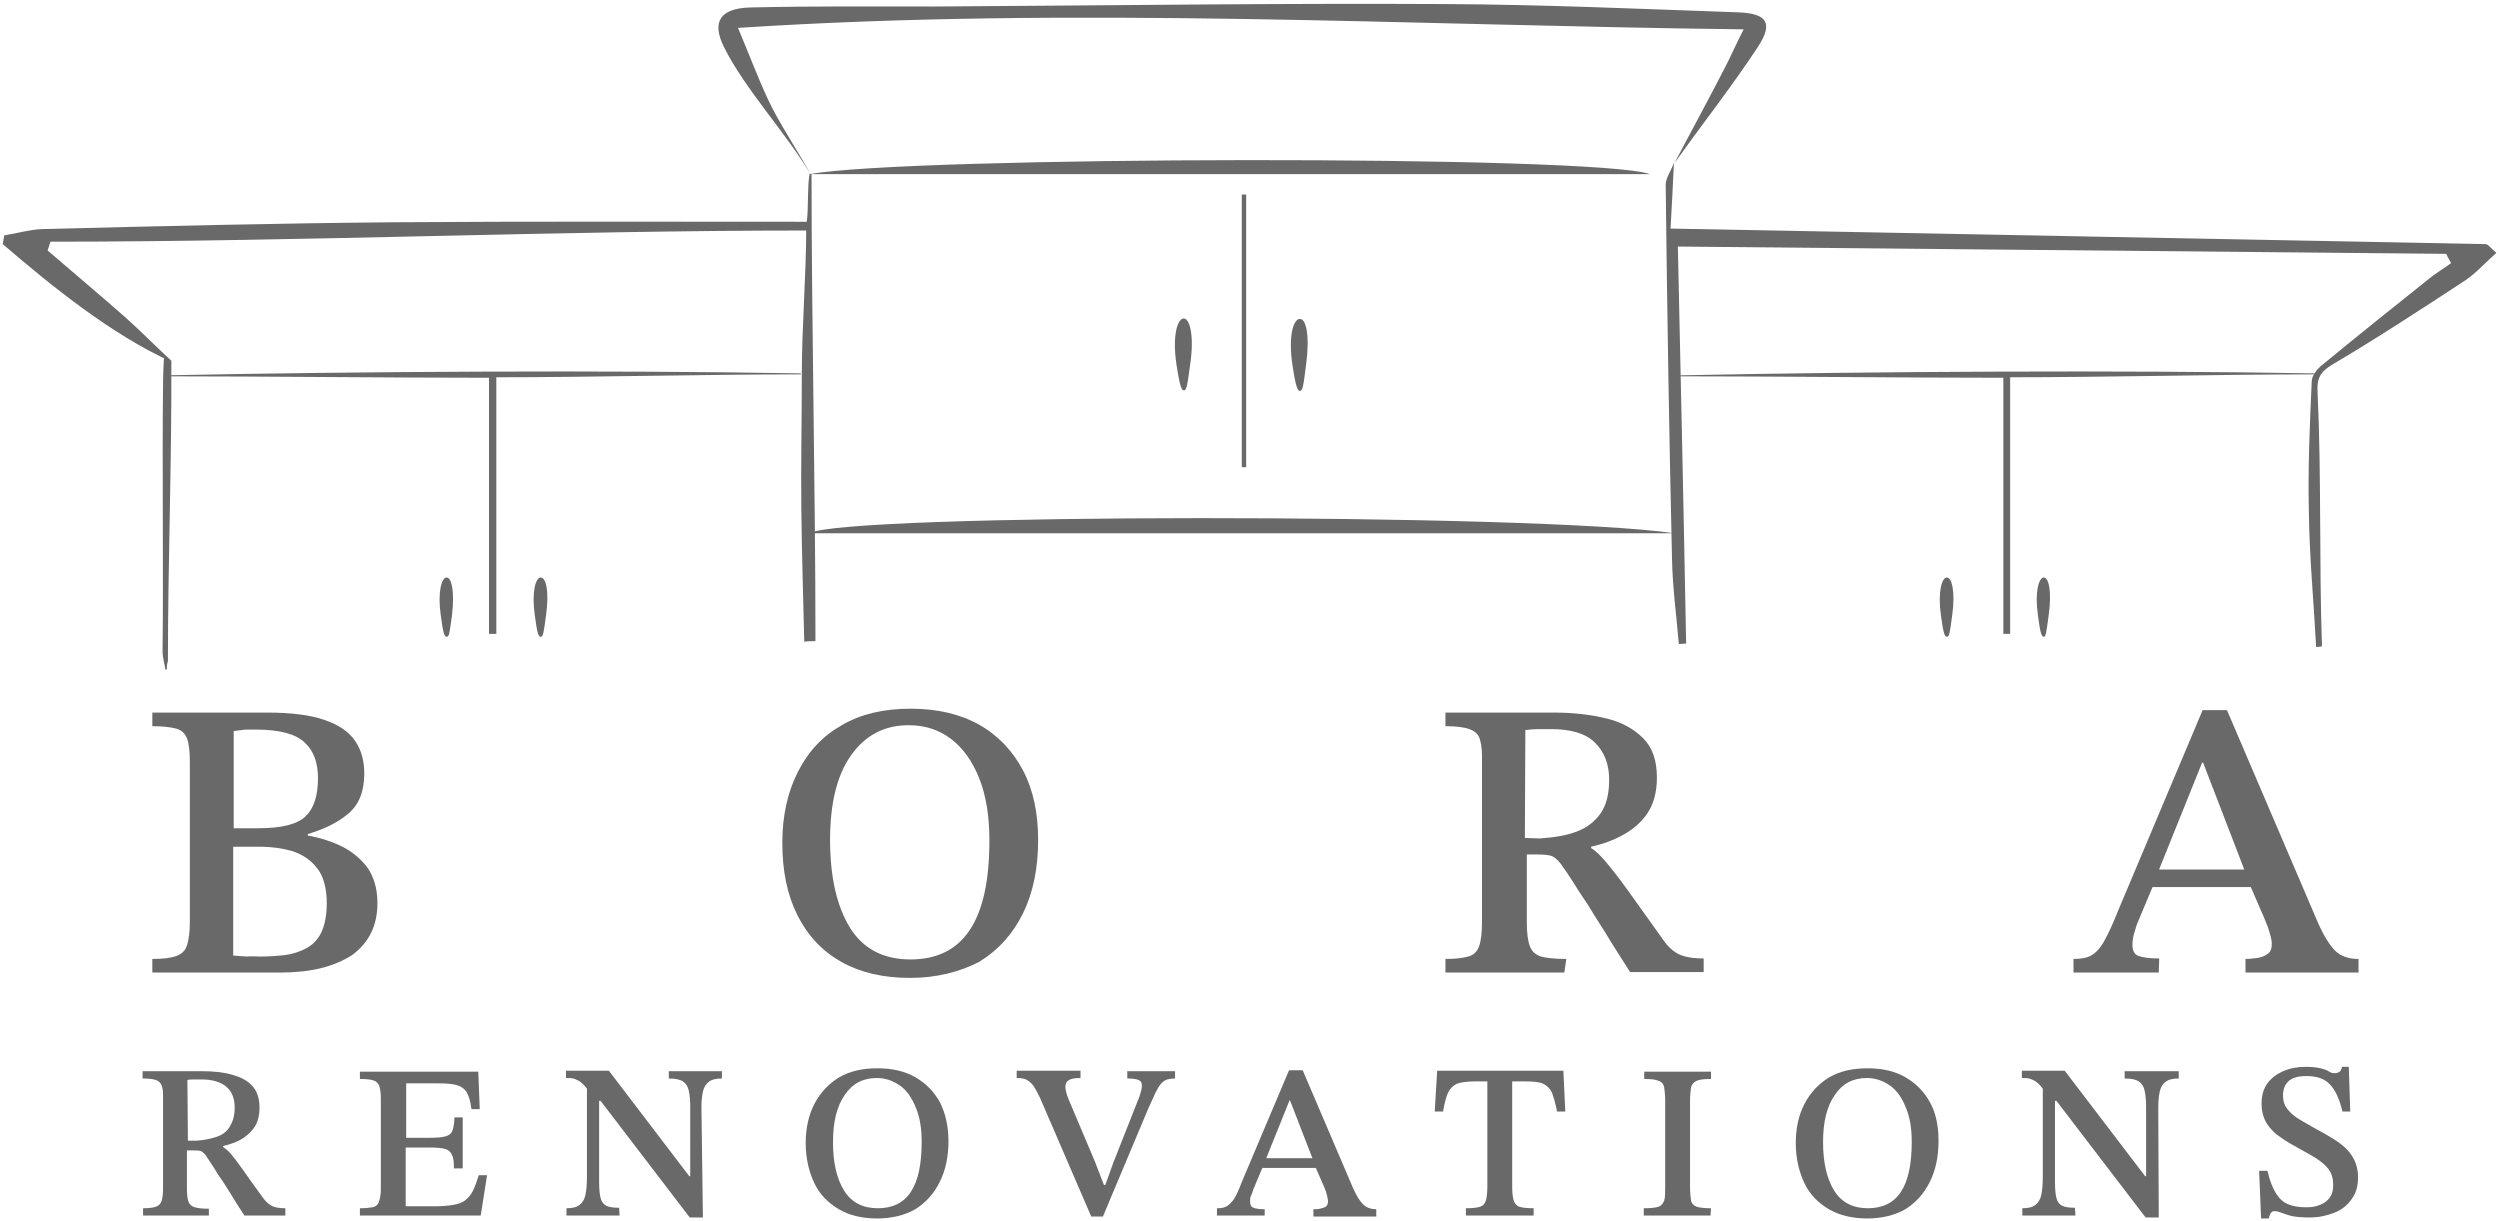 <svg width="524" height="256" viewBox="0 0 524 256" fill="none" xmlns="http://www.w3.org/2000/svg">
<path d="M350.863 34.058C350.659 38.947 350.352 43.836 350.148 47.91C407.848 49.03 464.425 50.049 521.002 51.169C521.512 51.169 522.023 51.984 523.248 53.002C520.9 55.04 519.061 57.178 516.815 58.706C507.623 64.716 498.33 70.827 488.833 76.429C486.279 77.957 485.565 79.383 485.769 82.336C486.586 100.059 486.075 117.782 486.688 135.504C485.973 135.504 486.279 135.606 485.463 135.606C484.952 126.032 484.033 116.458 483.931 106.883C483.726 97.92 484.135 88.957 484.543 79.892C484.543 78.772 485.667 77.346 486.688 76.531C494.347 70.216 502.007 64.105 509.666 57.993C510.994 56.975 512.423 56.16 513.751 55.141C513.445 54.53 513.036 53.919 512.73 53.206C459.012 52.697 405.193 52.188 351.68 51.678C352.293 79.79 352.905 107.291 353.416 134.893C352.905 134.893 352.395 134.995 351.884 134.995C351.373 128.986 350.556 122.976 350.454 117.069C349.842 90.994 349.433 64.817 349.127 38.743C349.127 37.215 350.352 35.687 350.863 34.058Z" fill="#696969"/>
<path d="M35.912 75.818C23.351 70.114 10.891 60.031 0.577 51.169C0.679 50.558 0.781 49.947 0.883 49.336C3.538 48.928 6.194 48.114 8.849 48.012C33.461 47.401 58.175 46.789 82.787 46.586C111.382 46.382 139.874 46.484 169.082 46.484C169.49 44.243 169.184 39.049 169.694 36.4C169.797 36.4 169.899 36.502 170.103 36.502C170.103 68.281 170.92 102.606 170.92 134.384C170.103 134.384 169.388 134.384 168.571 134.486C168.367 125.319 168.06 116.05 167.958 106.883C167.856 97.411 168.06 87.939 168.06 78.364C168.06 68.892 168.98 57.179 168.98 48.317C116.998 48.317 63.281 50.66 10.585 50.66C10.381 51.271 10.177 51.882 9.972 52.493C15.385 57.179 20.899 61.762 26.312 66.549C29.069 68.994 33.359 73.272 36.014 75.716L35.912 75.818Z" fill="#696969"/>
<path d="M350.965 34.16C354.539 27.437 358.114 20.817 361.586 14.094C362.811 11.752 363.833 9.307 365.467 6.15C295.001 5.335 225.556 1.261 154.682 5.844C156.929 11.141 158.767 16.131 161.014 20.919C163.159 25.604 167.55 32.123 170.001 36.706C170.614 36.4 169.388 37.011 170.001 36.706C164.997 28.15 156.112 18.678 151.721 9.816C149.065 4.418 151.108 1.77 157.133 1.566C170.103 1.261 182.971 1.363 195.94 1.363C231.684 1.159 267.427 0.65 303.069 0.853C323.494 0.955 343.918 1.872 364.241 2.585C370.369 2.789 371.696 4.826 368.53 9.715C363.118 17.965 356.888 25.909 350.965 34.16Z" fill="#696969"/>
<path d="M350.965 111.772C295.92 111.772 224.739 111.772 169.694 111.772C176.435 107.596 321.349 107.495 350.965 111.772Z" fill="#696969"/>
<path d="M345.859 36.502C289.588 36.502 225.965 36.502 169.694 36.502C190.119 32.734 334.421 32.428 345.859 36.502Z" fill="#696969"/>
<path d="M419.899 132.856C419.899 115.134 419.899 97.411 419.899 79.179C400.189 79.179 370.981 78.874 352.19 78.874C352.19 78.466 352.19 78.975 352.19 78.67C391.712 77.855 445.328 77.549 485.156 78.262C485.156 78.67 485.156 78.059 485.156 78.466C465.548 78.466 441.447 79.077 421.328 79.077C421.328 97.411 421.328 115.134 421.328 132.856C421.022 132.856 420.409 132.856 419.899 132.856Z" fill="#696969"/>
<path d="M102.497 132.856C102.497 115.134 102.497 97.411 102.497 79.179C82.787 79.179 53.579 78.874 34.788 78.874C34.788 78.466 34.891 78.975 34.891 78.67C74.413 77.855 128.028 77.549 167.856 78.262C167.856 78.67 167.856 78.059 167.856 78.466C148.248 78.466 124.147 79.077 104.029 79.077C104.029 97.411 104.029 115.134 104.029 132.856C103.518 132.856 103.007 132.856 102.497 132.856Z" fill="#696969"/>
<path d="M34.38 74.697C34.993 75.003 35.912 75.614 35.912 75.919C36.014 96.596 35.197 117.883 35.197 138.56C34.686 140.189 35.299 140.291 34.686 140.393C34.482 139.069 34.074 137.847 34.074 136.523C34.278 119.004 33.971 97.92 34.176 80.299C34.176 78.16 34.38 74.697 34.38 74.697Z" fill="#696969"/>
<path d="M260.279 97.92C260.279 78.874 260.279 59.827 260.279 40.78C260.585 40.78 260.891 40.78 261.198 40.78C261.198 59.827 261.198 78.874 261.198 97.92C260.789 97.92 260.585 97.92 260.279 97.92Z" fill="#696969"/>
<path d="M249.453 76.429C248.841 81.216 248.636 81.827 248.126 81.827C247.717 81.827 247.309 81.216 246.594 76.429C245.675 70.318 246.798 66.753 248.126 66.753C249.351 66.753 250.373 70.318 249.453 76.429Z" fill="#696969"/>
<path d="M273.759 76.429C273.146 81.216 273.044 81.929 272.431 81.929C272.023 81.929 271.614 81.318 270.9 76.531C269.98 70.42 271.104 66.855 272.431 66.855C273.759 66.753 274.576 70.318 273.759 76.429Z" fill="#696969"/>
<path d="M94.735 128.986C94.225 132.856 94.123 133.467 93.612 133.467C93.203 133.467 92.897 132.958 92.386 128.986C91.672 123.995 92.591 121.041 93.612 121.041C94.633 121.041 95.348 123.893 94.735 128.986Z" fill="#696969"/>
<path d="M114.445 128.986C113.935 132.856 113.832 133.467 113.322 133.467C112.913 133.467 112.607 132.958 112.096 128.986C111.382 123.995 112.301 121.041 113.322 121.041C114.445 121.041 115.16 123.893 114.445 128.986Z" fill="#696969"/>
<path d="M409.176 128.986C408.665 132.856 408.563 133.467 408.052 133.467C407.644 133.467 407.337 132.958 406.827 128.986C406.112 123.995 407.031 121.041 408.052 121.041C409.073 121.041 409.89 123.893 409.176 128.986Z" fill="#696969"/>
<path d="M429.396 128.986C428.886 132.856 428.783 133.467 428.375 133.467C427.966 133.467 427.66 132.958 427.149 128.986C426.435 123.995 427.354 121.041 428.375 121.041C429.396 121.041 430.111 123.893 429.396 128.986Z" fill="#696969"/>
<path d="M58.685 203.849H31.929V200.997C34.176 200.997 35.81 200.793 36.933 200.386C38.056 199.978 38.873 199.265 39.18 198.145C39.588 197.025 39.792 195.293 39.792 193.154V159.644C39.792 157.403 39.588 155.774 39.18 154.755C38.771 153.737 38.056 153.024 36.933 152.718C35.81 152.413 34.074 152.209 31.929 152.209V149.357H56.03C61.034 149.357 65.017 149.866 67.979 150.885C70.94 151.903 73.085 153.329 74.413 155.264C75.74 157.2 76.353 159.44 76.353 162.191C76.353 165.857 75.23 168.709 72.983 170.543C70.736 172.478 67.877 173.802 64.507 174.82V175.126C66.855 175.533 69.204 176.246 71.349 177.265C73.493 178.283 75.332 179.709 76.864 181.645C78.293 183.58 79.11 186.126 79.11 189.284C79.11 194.071 77.272 197.636 73.8 200.182C70.021 202.627 65.119 203.849 58.685 203.849ZM48.984 153.227V173.598H54.192C58.992 173.598 62.26 172.783 63.996 171.154C65.732 169.524 66.651 166.876 66.651 163.107C66.651 159.848 65.732 157.302 63.792 155.57C61.953 153.839 58.583 152.922 53.681 152.922C52.967 152.922 52.252 152.922 51.435 152.922C50.618 153.024 49.801 153.126 48.984 153.227ZM54.498 200.488C56.234 200.488 57.971 200.386 59.707 200.182C61.341 199.978 62.873 199.469 64.2 198.756C65.528 198.043 66.651 196.923 67.366 195.395C68.081 193.867 68.489 191.83 68.489 189.284C68.489 186.126 67.775 183.58 66.447 181.95C65.119 180.219 63.383 179.098 61.239 178.385C59.094 177.774 56.847 177.469 54.498 177.469H48.882V200.284C49.801 200.386 50.72 200.386 51.639 200.488C52.66 200.386 53.579 200.488 54.498 200.488Z" fill="#696969"/>
<path d="M190.732 204.969C185.115 204.969 180.315 203.849 176.332 201.608C172.35 199.367 169.286 196.108 167.141 191.83C164.997 187.552 163.975 182.561 163.975 176.654C163.975 170.95 165.099 165.959 167.243 161.783C169.388 157.505 172.452 154.246 176.435 152.005C180.417 149.662 185.217 148.542 190.834 148.542C196.451 148.542 201.251 149.662 205.234 151.903C209.216 154.144 212.28 157.403 214.425 161.477C216.569 165.552 217.591 170.441 217.591 176.043C217.591 181.95 216.569 187.043 214.425 191.423C212.28 195.802 209.216 199.163 205.234 201.608C201.047 203.747 196.247 204.969 190.732 204.969ZM190.834 201.099C196.349 201.099 200.536 199.062 203.293 194.886C206.051 190.71 207.378 184.496 207.378 176.043C207.378 171.052 206.663 166.672 205.234 163.107C203.804 159.542 201.864 156.792 199.31 154.857C196.757 152.922 193.796 152.005 190.426 152.005C185.319 152.005 181.337 154.144 178.375 158.32C175.413 162.496 173.984 168.404 173.984 176.043C173.984 183.885 175.413 189.997 178.171 194.478C180.928 198.858 185.115 201.099 190.834 201.099Z" fill="#696969"/>
<path d="M327.885 203.849H302.966V200.997C305.111 200.997 306.643 200.793 307.766 200.488C308.89 200.182 309.604 199.469 310.013 198.349C310.421 197.228 310.626 195.497 310.626 193.256V158.422C310.626 156.894 310.421 155.672 310.115 154.755C309.809 153.839 309.094 153.227 307.971 152.82C306.847 152.413 305.213 152.209 302.966 152.209V149.357H325.638C329.723 149.357 333.297 149.764 336.667 150.579C340.038 151.394 342.488 152.82 344.429 154.755C346.369 156.69 347.288 159.44 347.288 163.005C347.288 166.061 346.573 168.607 345.246 170.543C343.918 172.478 342.182 173.904 340.14 175.024C338.097 176.145 335.85 176.959 333.502 177.469V177.774C334.421 178.283 335.442 179.302 336.565 180.626C337.689 181.95 339.221 183.885 341.059 186.432C342.897 188.978 345.348 192.441 348.412 196.719C349.637 198.552 350.965 199.673 352.292 200.182C353.62 200.691 355.152 200.895 357.092 200.895V203.747H341.671C339.527 200.386 337.689 197.534 336.361 195.293C334.931 193.052 333.706 191.117 332.787 189.589C331.765 188.061 330.846 186.737 330.131 185.515C329.314 184.293 328.6 183.071 327.68 181.848C326.864 180.524 326.046 179.811 325.434 179.506C324.821 179.2 323.596 179.098 322.166 179.098H320.021V193.256C320.021 195.497 320.225 197.126 320.634 198.247C321.042 199.367 321.757 200.08 322.983 200.488C324.106 200.793 325.944 200.997 328.293 200.997L327.885 203.849ZM319.613 175.635L322.779 175.737C325.74 175.533 328.293 175.126 330.438 174.311C332.582 173.496 334.216 172.274 335.442 170.543C336.667 168.811 337.28 166.468 337.28 163.413C337.28 160.153 336.259 157.607 334.319 155.672C332.378 153.737 329.314 152.82 325.025 152.82C324.106 152.82 323.187 152.82 322.37 152.82C321.553 152.82 320.532 152.922 319.715 153.024L319.613 175.635Z" fill="#696969"/>
<path d="M452.476 203.849H434.604V200.997C436.136 200.997 437.362 200.793 438.281 200.284C439.2 199.775 440.119 198.858 440.936 197.432C441.753 196.006 442.774 193.867 443.898 191.015L461.667 148.848H466.774L485.871 193.46C487.096 196.21 488.322 198.145 489.445 199.265C490.569 200.386 492.203 200.997 494.347 200.997V203.849H470.654V200.997C471.471 200.997 472.288 200.895 473.105 200.793C473.922 200.691 474.637 200.386 475.25 199.978C475.863 199.571 476.169 198.858 476.169 197.941C476.169 197.33 476.067 196.617 475.761 195.701C475.556 194.784 475.148 193.765 474.637 192.543L471.369 185.006L470.756 183.172L461.77 159.848H461.565L452.17 183.172L451.557 185.006L447.881 193.765C447.676 194.376 447.472 195.089 447.268 195.802C447.064 196.515 446.962 197.228 446.962 198.043C446.962 199.265 447.37 200.08 448.289 200.386C449.208 200.691 450.536 200.895 452.578 200.895L452.476 203.849ZM472.901 185.923H450.23L451.557 182.256H471.573L472.901 185.923Z" fill="#696969"/>
<path d="M43.877 254.776H29.988V253.248C31.214 253.248 32.031 253.146 32.644 252.942C33.257 252.738 33.665 252.331 33.869 251.72C34.074 251.109 34.176 250.192 34.176 248.868V229.516C34.176 228.599 34.074 227.988 33.869 227.479C33.665 226.969 33.257 226.562 32.644 226.358C32.031 226.155 31.112 226.053 29.886 226.053V224.525H42.448C44.694 224.525 46.737 224.729 48.575 225.238C50.413 225.747 51.843 226.46 52.864 227.581C53.886 228.701 54.396 230.229 54.396 232.164C54.396 233.895 53.988 235.321 53.273 236.34C52.558 237.359 51.537 238.275 50.413 238.886C49.29 239.497 48.065 239.905 46.737 240.21V240.414C47.248 240.72 47.86 241.229 48.473 241.942C49.086 242.655 49.903 243.775 50.924 245.201C51.945 246.627 53.273 248.562 55.009 250.905C55.724 251.924 56.439 252.535 57.154 252.84C57.868 253.146 58.788 253.248 59.809 253.248V254.776H51.23C50.005 252.942 48.984 251.313 48.269 250.09C47.452 248.868 46.839 247.748 46.226 246.933C45.614 246.118 45.205 245.303 44.797 244.692C44.388 244.081 43.877 243.368 43.469 242.655C43.06 241.942 42.55 241.535 42.243 241.331C41.835 241.127 41.222 241.127 40.405 241.127H39.18V249.072C39.18 250.294 39.282 251.211 39.486 251.822C39.69 252.433 40.099 252.84 40.814 253.044C41.529 253.248 42.448 253.35 43.775 253.35V254.776H43.877ZM39.384 239.09H41.12C42.754 238.988 44.184 238.683 45.409 238.275C46.635 237.868 47.554 237.155 48.167 236.136C48.779 235.118 49.188 233.895 49.188 232.164C49.188 230.331 48.677 228.905 47.554 227.886C46.431 226.868 44.694 226.256 42.346 226.256C41.835 226.256 41.324 226.256 40.814 226.256C40.303 226.256 39.792 226.256 39.282 226.358L39.384 239.09Z" fill="#696969"/>
<path d="M100.761 254.776H75.434V253.248C76.557 253.248 77.476 253.146 78.089 253.044C78.702 252.942 79.212 252.535 79.417 251.924C79.621 251.313 79.825 250.498 79.825 249.276V230.331C79.825 229.21 79.723 228.294 79.519 227.683C79.314 227.071 78.906 226.664 78.293 226.46C77.68 226.257 76.761 226.155 75.434 226.155V224.627H100.25L100.556 232.47H98.82C98.616 230.942 98.31 229.822 97.901 229.109C97.493 228.294 96.778 227.784 95.859 227.479C94.939 227.173 93.51 227.071 91.671 227.071H85.136V238.479H90.14C91.569 238.479 92.693 238.377 93.408 238.174C94.123 237.97 94.633 237.562 94.837 236.951C95.042 236.34 95.246 235.423 95.246 234.201H96.982V244.896H95.144C95.144 243.572 95.042 242.655 94.735 242.044C94.429 241.433 94.02 241.025 93.305 240.822C92.591 240.618 91.467 240.516 90.037 240.516H85.034V252.84H90.855C92.591 252.84 93.918 252.739 95.042 252.535C96.165 252.331 96.982 252.026 97.595 251.516C98.207 251.007 98.718 250.396 99.127 249.581C99.535 248.766 99.944 247.646 100.352 246.322H102.088L100.761 254.776Z" fill="#696969"/>
<path d="M147.329 255.183H144.572L125.883 230.738H124.453L123.432 228.803C122.922 227.988 122.411 227.377 121.9 226.97C121.492 226.562 120.981 226.359 120.471 226.155C119.96 225.951 119.347 225.951 118.632 225.951V224.423H127.619L144.47 246.526H144.674V231.961C144.674 230.636 144.572 229.516 144.368 228.599C144.163 227.683 143.755 227.072 143.142 226.664C142.529 226.257 141.508 226.053 140.181 226.053V224.525H151.312V226.053C150.087 226.053 149.167 226.257 148.555 226.766C147.942 227.275 147.533 227.886 147.329 228.803C147.125 229.72 147.023 230.84 147.023 232.266L147.329 255.183ZM129.866 254.776H118.734V253.248C119.96 253.248 120.879 253.044 121.492 252.535C122.105 252.026 122.513 251.415 122.717 250.396C122.922 249.378 123.024 248.155 123.024 246.628V227.377H125.577V247.646C125.577 249.174 125.679 250.294 125.883 251.109C126.087 251.924 126.496 252.433 127.109 252.739C127.721 253.044 128.64 253.146 129.764 253.146L129.866 254.776Z" fill="#696969"/>
<path d="M183.89 255.387C180.724 255.387 178.069 254.776 175.822 253.452C173.575 252.128 171.839 250.396 170.716 248.053C169.592 245.711 168.877 242.859 168.877 239.6C168.877 236.442 169.49 233.692 170.716 231.349C171.941 229.007 173.677 227.173 175.822 225.849C178.069 224.525 180.724 223.914 183.89 223.914C187.056 223.914 189.711 224.525 191.958 225.849C194.204 227.173 195.838 228.905 197.064 231.146C198.187 233.386 198.8 236.137 198.8 239.192C198.8 242.451 198.187 245.303 196.962 247.748C195.736 250.192 194.102 252.026 191.855 253.452C189.711 254.674 187.056 255.387 183.89 255.387ZM183.992 253.248C187.056 253.248 189.404 252.128 190.936 249.785C192.468 247.442 193.183 243.979 193.183 239.294C193.183 236.442 192.775 234.099 191.958 232.164C191.141 230.127 190.119 228.599 188.69 227.581C187.26 226.562 185.626 225.951 183.788 225.951C180.928 225.951 178.681 227.072 177.047 229.516C175.413 231.859 174.596 235.118 174.596 239.396C174.596 243.776 175.413 247.137 176.945 249.581C178.477 252.026 180.826 253.248 183.992 253.248Z" fill="#696969"/>
<path d="M231.173 254.98H228.722L217.999 230.127C217.488 229.109 217.08 228.294 216.672 227.683C216.263 227.072 215.752 226.664 215.242 226.359C214.731 226.053 214.016 225.951 213.097 225.951V224.423H226.475V225.951C225.965 225.951 225.556 225.951 225.046 226.053C224.535 226.155 224.127 226.257 223.82 226.562C223.514 226.766 223.31 227.173 223.31 227.785C223.31 228.396 223.514 229.312 224.024 230.535L229.539 243.572L231.377 248.359H231.684L233.318 243.776L238.832 229.822C238.935 229.516 239.037 229.21 239.139 228.803C239.241 228.396 239.343 227.988 239.343 227.581C239.343 226.97 239.139 226.562 238.628 226.359C238.118 226.155 237.403 226.053 236.279 226.053V224.525H246.288V226.053C245.675 226.053 245.062 226.155 244.654 226.257C244.245 226.359 243.837 226.664 243.428 227.072C243.02 227.479 242.611 228.192 242.203 229.007C241.794 229.923 241.283 231.044 240.671 232.368L231.173 254.98Z" fill="#696969"/>
<path d="M265.078 254.776H255.07V253.248C255.887 253.248 256.602 253.146 257.113 252.84C257.623 252.535 258.134 252.026 258.645 251.313C259.155 250.498 259.666 249.377 260.279 247.748L270.185 224.321H273.044L283.665 249.174C284.38 250.702 284.993 251.72 285.707 252.433C286.32 253.044 287.239 253.452 288.465 253.452V254.979H275.291V253.452C275.699 253.452 276.21 253.452 276.618 253.35C277.027 253.248 277.537 253.146 277.844 252.942C278.15 252.739 278.354 252.331 278.354 251.822C278.354 251.516 278.252 251.007 278.15 250.6C278.048 250.09 277.844 249.479 277.538 248.766L275.699 244.59L275.393 243.572L270.389 230.636H270.287L265.078 243.572L264.67 244.59L262.627 249.479C262.525 249.887 262.423 250.192 262.219 250.6C262.015 251.007 262.015 251.414 262.015 251.822C262.015 252.535 262.219 252.942 262.73 253.146C263.24 253.35 263.955 253.452 265.078 253.452V254.776ZM276.414 244.794H263.853L264.568 242.757H275.699L276.414 244.794Z" fill="#696969"/>
<path d="M321.451 254.776H307.256V253.248C308.583 253.248 309.605 253.146 310.217 252.942C310.83 252.739 311.239 252.331 311.443 251.618C311.647 250.905 311.749 249.887 311.749 248.563V226.664H309.094C307.358 226.664 306.132 226.868 305.315 227.173C304.498 227.581 303.886 228.192 303.477 229.109C303.069 230.025 302.762 231.349 302.456 232.979H300.72L301.23 224.423H327.681L328.089 232.979H326.353C326.047 231.248 325.638 230.025 325.332 229.109C324.923 228.192 324.31 227.581 323.493 227.173C322.676 226.766 321.349 226.664 319.613 226.664H316.957V248.563C316.957 249.989 317.06 251.007 317.264 251.618C317.468 252.23 317.877 252.739 318.489 252.942C319.102 253.146 320.123 253.248 321.451 253.248V254.776Z" fill="#696969"/>
<path d="M358.522 254.776H344.531V253.248C345.961 253.248 346.982 253.146 347.595 252.942C348.207 252.739 348.616 252.229 348.82 251.618C349.024 251.007 349.024 249.989 349.024 248.665V230.84C349.024 229.618 348.922 228.701 348.82 227.988C348.718 227.275 348.31 226.766 347.697 226.562C347.084 226.257 346.063 226.155 344.633 226.155V224.627H358.624V226.155C357.194 226.155 356.173 226.257 355.56 226.562C354.948 226.868 354.539 227.377 354.437 227.988C354.335 228.701 354.233 229.618 354.233 230.84V248.665C354.233 249.989 354.335 251.007 354.437 251.618C354.539 252.229 355.05 252.739 355.663 252.942C356.275 253.146 357.297 253.248 358.624 253.248L358.522 254.776Z" fill="#696969"/>
<path d="M391.406 255.387C388.342 255.387 385.585 254.776 383.338 253.452C381.092 252.128 379.355 250.396 378.232 248.053C377.109 245.711 376.394 242.859 376.394 239.6C376.394 236.442 377.007 233.692 378.232 231.349C379.458 229.007 381.194 227.173 383.338 225.849C385.585 224.525 388.24 223.914 391.406 223.914C394.572 223.914 397.227 224.525 399.474 225.849C401.721 227.173 403.355 228.905 404.58 231.146C405.806 233.386 406.316 236.137 406.316 239.192C406.316 242.451 405.703 245.303 404.478 247.748C403.252 250.192 401.618 252.026 399.372 253.452C397.227 254.674 394.572 255.387 391.406 255.387ZM391.508 253.248C394.572 253.248 396.921 252.128 398.453 249.785C399.984 247.442 400.699 243.979 400.699 239.294C400.699 236.442 400.291 234.099 399.474 232.164C398.657 230.127 397.636 228.599 396.206 227.581C394.776 226.562 393.142 225.951 391.304 225.951C388.444 225.951 386.198 227.072 384.564 229.516C382.93 231.859 382.113 235.118 382.113 239.396C382.113 243.776 382.93 247.137 384.462 249.581C385.993 252.026 388.342 253.248 391.508 253.248Z" fill="#696969"/>
<path d="M452.476 255.183H449.719L431.03 230.738H429.6L428.579 228.803C428.069 227.988 427.558 227.377 427.047 226.97C426.639 226.562 426.128 226.359 425.618 226.155C425.107 225.951 424.596 225.951 423.779 225.951V224.423H432.766L449.617 246.526H449.821V231.961C449.821 230.636 449.719 229.516 449.515 228.599C449.31 227.683 448.902 227.072 448.289 226.664C447.676 226.257 446.757 226.053 445.328 226.053V224.525H456.663V226.053C455.438 226.053 454.519 226.257 453.906 226.766C453.293 227.173 452.885 227.886 452.68 228.803C452.476 229.72 452.374 230.84 452.374 232.266L452.476 255.183ZM435.013 254.776H423.881V253.248C425.107 253.248 426.026 253.044 426.639 252.535C427.252 252.026 427.66 251.415 427.864 250.396C428.069 249.378 428.171 248.155 428.171 246.628V227.377H430.724V247.646C430.724 249.174 430.826 250.294 431.03 251.109C431.234 251.924 431.643 252.433 432.256 252.739C432.868 253.044 433.787 253.146 434.911 253.146L435.013 254.776Z" fill="#696969"/>
<path d="M475.556 255.387H473.922L473.514 245.405H475.25C475.761 247.544 476.373 249.072 477.088 250.192C477.803 251.313 478.62 252.026 479.641 252.433C480.663 252.84 481.888 253.044 483.318 253.044C484.441 253.044 485.36 252.942 486.279 252.535C487.096 252.229 487.811 251.72 488.322 251.007C488.833 250.294 489.037 249.479 489.037 248.359C489.037 247.035 488.73 245.914 488.016 244.998C487.301 244.081 486.382 243.368 485.258 242.655C484.135 241.942 482.909 241.331 481.684 240.618C480.356 239.905 479.131 239.192 478.007 238.377C476.782 237.562 475.863 236.646 475.148 235.525C474.433 234.405 474.025 232.979 474.025 231.247C474.025 229.618 474.433 228.192 475.25 227.071C476.067 225.951 477.19 225.136 478.518 224.525C479.948 223.914 481.48 223.608 483.216 223.608C484.543 223.608 485.565 223.71 486.382 223.914C487.199 224.118 487.811 224.321 488.22 224.627C488.628 224.933 489.139 224.932 489.445 224.932C489.752 224.932 490.058 224.831 490.364 224.627C490.671 224.423 490.773 224.118 490.875 223.608H492.305L492.611 232.979H490.977C490.364 230.331 489.445 228.396 488.322 227.275C487.199 226.053 485.565 225.544 483.42 225.544C481.786 225.544 480.56 225.849 479.743 226.562C478.926 227.275 478.518 228.294 478.518 229.618C478.518 230.738 478.824 231.757 479.539 232.572C480.152 233.386 481.071 234.099 482.092 234.71C483.114 235.322 484.237 235.933 485.462 236.646C486.484 237.155 487.505 237.766 488.526 238.377C489.547 238.988 490.467 239.599 491.386 240.414C492.203 241.127 492.918 242.044 493.428 243.063C493.939 244.081 494.245 245.303 494.245 246.729C494.245 248.563 493.837 250.09 492.918 251.313C492.101 252.535 490.875 253.553 489.343 254.165C487.811 254.776 486.075 255.183 484.135 255.183C482.603 255.183 481.275 255.081 480.356 254.878C479.437 254.674 478.722 254.368 478.11 254.165C477.599 253.961 477.19 253.859 476.782 253.859C476.373 253.859 476.169 253.961 475.965 254.266C475.761 254.674 475.556 254.979 475.556 255.387Z" fill="#696969"/>
</svg>
